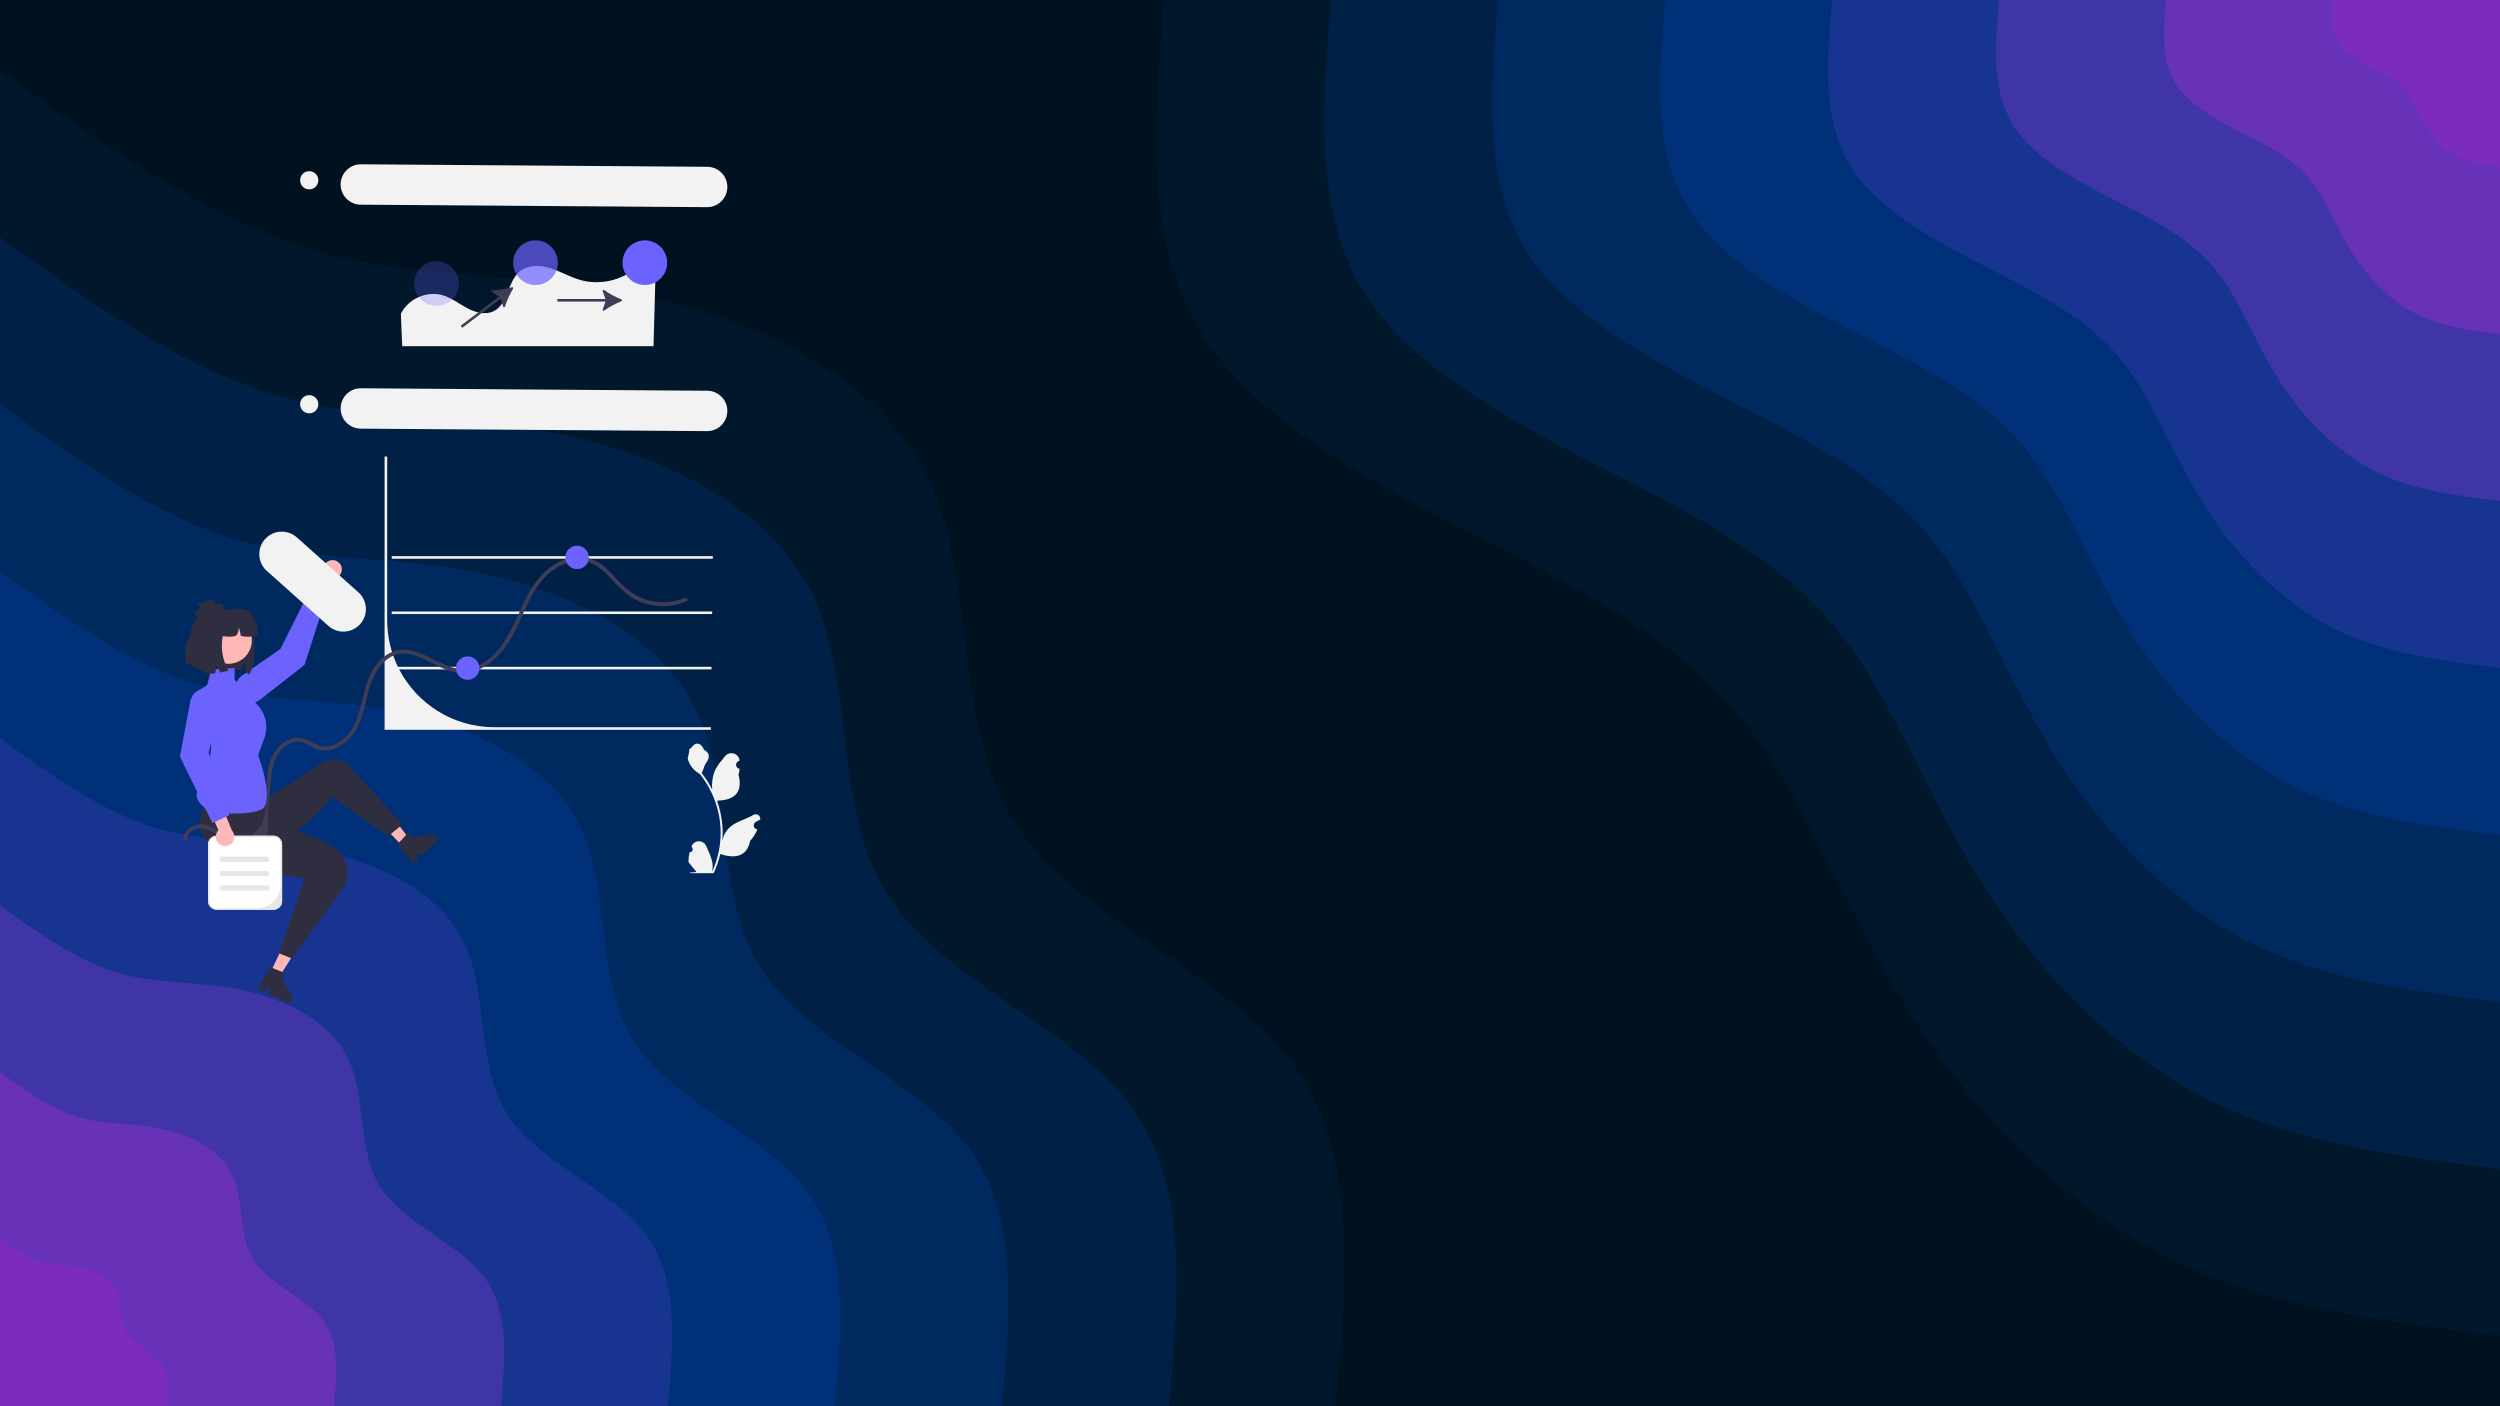 <svg width="1920" height="1080" xmlns="http://www.w3.org/2000/svg" version="1.1">
















 <rect width="100%" height="100%" fill="#808080" stroke="none"/>
















 <g>
  <title>Layer 1</title>
  <rect stroke="null" id="svg_1" fill="#001220" height="1128" width="1966" y="-42" x="-41"/>
  <g id="svg_2">
   <path id="svg_3" fill="#00172c" d="m1920,1026c-90,-11.1 -180,-22.1 -258.3,-62c-78.3,-39.9 -144.9,-108.6 -192.7,-182.8c-47.8,-74.2 -76.6,-153.9 -118.2,-212c-41.6,-58.1 -95.9,-94.6 -178.2,-137.7c-82.3,-43.1 -192.5,-92.9 -243.6,-166c-51.1,-73 -43.1,-169.2 -35,-265.5l1026,0l0,1026z"/>
   <path id="svg_4" fill="#002145" d="m1920,897.8c-78.7,-9.7 -157.5,-19.4 -226,-54.3c-68.5,-34.9 -126.8,-95.1 -168.6,-160c-41.8,-64.9 -67.1,-134.6 -103.5,-185.4c-36.4,-50.9 -83.9,-82.8 -155.9,-120.5c-72,-37.8 -168.4,-81.3 -213.2,-145.2c-44.7,-63.9 -37.6,-148.2 -30.5,-232.4l897.7,0l0,897.8z"/>
   <path id="svg_5" fill="#00295f" d="m1920,769.5c-67.5,-8.3 -135,-16.6 -193.7,-46.5c-58.8,-29.9 -108.7,-81.5 -144.5,-137.1c-35.9,-55.7 -57.5,-115.4 -88.7,-159c-31.2,-43.5 -71.9,-70.9 -133.6,-103.3c-61.7,-32.3 -144.5,-69.7 -182.8,-124.4c-38.3,-54.8 -32.3,-127 -26.2,-199.2l769.5,0l0,769.5z"/>
   <path id="svg_6" fill="#003078" d="m1920,641.3c-56.2,-7 -112.5,-13.9 -161.4,-38.8c-49,-24.9 -90.6,-67.9 -120.5,-114.3c-29.8,-46.4 -47.9,-96.1 -73.9,-132.4c-26,-36.3 -59.9,-59.1 -111.3,-86.1c-51.4,-27 -120.4,-58.1 -152.3,-103.7c-31.9,-45.7 -26.9,-105.8 -21.8,-166l641.2,0l0,641.3z"/>
   <path id="svg_7" fill="#163490" d="m1920,513c-45,-5.5 -90,-11.1 -129.2,-31c-39.1,-20 -72.4,-54.3 -96.3,-91.4c-23.9,-37.1 -38.3,-77 -59.1,-106c-20.8,-29 -47.9,-47.3 -89.1,-68.8c-41.1,-21.6 -96.3,-46.5 -121.8,-83c-25.6,-36.5 -21.5,-84.7 -17.5,-132.8l513,0l0,513z"/>
   <path id="svg_8" fill="#4035a6" d="m1920,384.8c-33.7,-4.2 -67.5,-8.3 -96.9,-23.3c-29.3,-15 -54.3,-40.7 -72.2,-68.6c-17.9,-27.8 -28.8,-57.7 -44.4,-79.4c-15.6,-21.8 -35.9,-35.5 -66.8,-51.7c-30.8,-16.2 -72.2,-34.8 -91.3,-62.2c-19.2,-27.4 -16.2,-63.5 -13.1,-99.6l384.7,0l0,384.8z"/>
   <path id="svg_9" fill="#6731b8" d="m1920,256.5c-22.5,-2.8 -45,-5.5 -64.6,-15.5c-19.6,-10 -36.2,-27.2 -48.1,-45.7c-12,-18.6 -19.2,-38.5 -29.6,-53c-10.4,-14.5 -24,-23.6 -44.5,-34.4c-20.6,-10.8 -48.2,-23.3 -61,-41.5c-12.7,-18.3 -10.7,-42.3 -8.7,-66.4l256.5,0l0,256.5z"/>
   <path id="svg_10" fill="#7b2cbf" d="m1920,128.3c-11.2,-1.4 -22.5,-2.8 -32.3,-7.8c-9.8,-5 -18.1,-13.6 -24.1,-22.9c-5.9,-9.2 -9.6,-19.2 -14.8,-26.4c-5.2,-7.3 -11.9,-11.9 -22.2,-17.3c-10.3,-5.4 -24.1,-11.6 -30.5,-20.7c-6.4,-9.1 -5.4,-21.2 -4.3,-33.2l128.2,0l0,128.3z"/>
  </g>
  <g id="svg_11">
   <path id="svg_12" fill="#00172c" d="m0,54c78.4,56.4 156.8,112.8 238.1,137.3c81.3,24.6 165.4,17.2 254.4,35.7c89,18.4 182.8,62.8 220.3,140.2c37.5,77.5 18.6,188.1 65.8,263.3c47.1,75.2 160.2,114.9 212.4,184c52.3,69 43.6,167.2 35,265.5l-1026,0l0,-1026z"/>
   <path id="svg_13" fill="#002145" d="m0,182.3c68.6,49.3 137.2,98.7 208.3,120.1c71.2,21.5 144.8,15 222.6,31.2c77.9,16.2 160,54.9 192.8,122.7c32.8,67.8 16.3,164.6 57.5,230.4c41.3,65.8 140.3,100.6 186,160.9c45.7,60.4 38.1,146.4 30.6,232.4l-897.8,0l0,-897.7z"/>
   <path id="svg_14" fill="#00295f" d="m0,310.5c58.8,42.3 117.6,84.6 178.6,103c60.9,18.4 124,12.9 190.8,26.7c66.7,13.9 137.1,47.1 165.2,105.2c28.1,58.1 14,141.1 49.3,197.5c35.4,56.4 120.2,86.2 159.4,137.9c39.2,51.8 32.7,125.5 26.2,199.2l-769.5,0l0,-769.5z"/>
   <path id="svg_15" fill="#003078" d="m0,438.8c49,35.2 98,70.5 148.8,85.8c50.8,15.3 103.4,10.7 159,22.3c55.6,11.5 114.2,39.2 137.7,87.6c23.4,48.4 11.6,117.6 41.1,164.6c29.5,47 100.2,71.8 132.8,114.9c32.6,43.2 27.2,104.6 21.9,166l-641.3,0l0,-641.2z"/>
   <path id="svg_16" fill="#163490" d="m0,567c39.2,28.2 78.4,56.4 119.1,68.7c40.6,12.2 82.7,8.5 127.1,17.8c44.5,9.2 91.4,31.4 110.2,70.1c18.7,38.8 9.3,94.1 32.9,131.6c23.5,37.6 80.1,57.5 106.2,92c26.1,34.5 21.8,83.7 17.5,132.8l-513,0l0,-513z"/>
   <path id="svg_17" fill="#4035a6" d="m0,695.3c29.4,21.1 58.8,42.3 89.3,51.5c30.5,9.2 62,6.4 95.4,13.3c33.4,6.9 68.5,23.6 82.6,52.6c14,29.1 7,70.5 24.7,98.7c17.6,28.2 60.1,43.1 79.6,69c19.6,25.9 16.4,62.7 13.2,99.6l-384.8,0l0,-384.7z"/>
   <path id="svg_18" fill="#6731b8" d="m0,823.5c19.6,14.1 39.2,28.2 59.5,34.3c20.3,6.2 41.4,4.3 63.6,8.9c22.3,4.7 45.7,15.7 55.1,35.1c9.4,19.4 4.7,47 16.4,65.8c11.8,18.8 40.1,28.8 53.2,46c13,17.3 10.9,41.8 8.7,66.4l-256.5,0l0,-256.5z"/>
   <path id="svg_19" fill="#7b2cbf" d="m0,951.8c9.8,7 19.6,14.1 29.8,17.1c10.1,3.1 20.6,2.2 31.8,4.5c11.1,2.3 22.8,7.8 27.5,17.5c4.7,9.7 2.3,23.5 8.2,32.9c5.9,9.4 20.1,14.4 26.6,23c6.5,8.6 5.4,20.9 4.4,33.2l-128.3,0l0,-128.2z"/>
  </g>
  <g>
   <polygon fill="#f2f2f2" points="546.471,512.098 546.441,514.098 300.841,514.098 300.841,512.098 546.471,512.098 "/>
   <polygon fill="#f2f2f2" points="546.961,469.598 546.941,471.598 300.841,471.598 300.841,469.598 546.961,469.598 "/>
   <polygon fill="#f2f2f2" points="547.461,427.098 547.441,429.098 300.841,429.098 300.841,427.098 547.461,427.098 "/>
   <path fill="#f2f2f2" d="m545.921,558.498l-0.02,2l-250.54,0l0,-209.9l2,0.02l0,125.61c0,12.86 2.95,25.03 8.21,35.87c0.33,0.67 0.66,1.34 1.01,2c13.7,26.38 41.28,44.4 73.06,44.4l166.28,0l0,-0z"/>
   <path fill="#ffb6b6" d="m262.457,436.258c0.686,4.305 -2.824,8.318 -7.181,8.194l-14.461,32.593l-9.999,-1.783l17.459,-38.586c0.285,-3.213 2.727,-5.936 6.058,-6.432c3.904,-0.582 7.541,2.11 8.124,6.015z"/>
   <path fill="#6c63ff" d="m184.19,536.393l0,0c4.127,4.269 10.813,4.728 15.484,1.063l34.215,-26.84l16.952,-52.716l-12.325,-5.701l-23.156,46.182l-29.447,20.436c-5.87,4.074 -6.691,12.438 -1.724,17.576l0,-0z"/>
   <path fill="#2f2e41" d="m191.631,518.088c-0.89,-0.61 -1.84,-1.15 -2.82,-1.61c0.02,-0.26 0.03,-0.53 0.03,-0.79c0.05,-2.63 -0.47,-5.26 -1.53,-7.67c0.14,2.12 -0.51,4.28 -1.79,5.97c-0.22,0.3 -0.46,0.58 -0.72,0.85c-0.07,0.07 -0.14,0.14 -0.21,0.2c-1.41,-0.32 -2.87,-0.47 -4.32,-0.45c-1.61,0.03 -3.21,0.25 -4.8,0.56c-1.99,0.38 -3.97,0.91 -5.95,1.35c-0.12,0.03 -0.23,0.05 -0.35,0.08c-0.91,-2.47 -2.34,-4.73 -4.2,-6.59c0.89,1.92 1.07,4.17 0.49,6.21c-0.1,0.36 -0.22,0.71 -0.37,1.05c-2.16,0.22 -4.32,0.16 -6.39,-0.44c-0.88,-0.25 -1.71,-0.59 -2.52,-0.99c-2.86,-1.4 -5.44,-3.48 -8.39,-4.73c-1.59,-0.68 -3.27,-1.1 -4.99,-1.27c-1.44,-8.25 -1.04,-15.57 3.38,-20.86c0,-12.07 9.79,-21.86 21.86,-21.86l10.02,3.48l10.12,3.52c4.76,12.7 12.33,23.88 3.45,43.99z"/>
   <g>
    <polygon fill="#ffb6b6" points="207.763,746.734 214.617,749.984 230.696,724.505 220.58,719.707 207.763,746.734 "/>
    <path fill="#2f2e41" d="m224.242,765.038l-7.319,-12.678l2.326,-4.905l-2.421,-0.979l-7.51,-3.021l-1.839,-0.745l-9.66,16.638l5.144,2.435l3.218,-4.418l0.042,5.968l13.627,6.464c1.694,0.802 3.718,0.075 4.518,-1.612c0.477,-1.006 0.43,-2.181 -0.126,-3.147z"/>
   </g>
   <g>
    <polygon fill="#ffb6b6" points="308.984,649.692 314.451,644.433 296.317,620.373 288.248,628.134 308.984,649.692 "/>
    <path fill="#2f2e41" d="m331.937,640.764l-14.449,2.355l-3.763,-3.912l-1.773,1.917l-5.485,5.954l-1.348,1.456l12.139,14.926l4.099,-3.948l-2.992,-4.574l5.596,2.074l10.871,-10.455c1.35,-1.3 1.387,-3.451 0.092,-4.796c-0.772,-0.803 -1.888,-1.175 -2.988,-0.996l-0,0z"/>
   </g>
   <path fill="#2f2e41" d="m193.181,606.098l-27,-6l0.181,8.215s-28.181,21.785 -2.181,42.785s70,23 70,23l-20,58l10,4l39.373,-53.768c5.302,-9.64 3.803,-21.786 -4.095,-29.445c-1.528,-1.481 -3.278,-2.787 -5.278,-3.787c-12,-6 -44,-18 -44,-18l-16,-16l-1,-9z"/>
   <path fill="#2f2e41" d="m192.181,621.098l55.456,-35.29c6.223,-3.96 14.327,-3.258 19.776,1.714l41.768,45.577l-11,9l-43,-30s-25,28 -32,28s-31,-19 -31,-19l-0,0z"/>
   <path fill="#6c63ff" d="m162.181,623.948s-17.032,-9.654 -9.016,-17.827c8.016,-8.173 9.016,-34.016 9.016,-34.016l-13,-39.157l10,-7l3,-11.85l18,-1l0,8.85l18.031,19.963c6.128,6.784 7.978,16.411 4.803,24.983l-4.835,13.053s14,37 2,42s-38,2 -38,2z"/>
   <path isolation="isolate" fill="#f2f2f2" d="m252.258,480.721l-47.297,-42.208c-7.144,-6.335 -7.8,-17.262 -1.465,-24.406c6.335,-7.144 17.262,-7.8 24.406,-1.465l0.081,0.073l47.297,42.208c7.104,6.38 7.691,17.311 1.311,24.415c-6.351,7.072 -17.221,7.69 -24.333,1.384l-0,0z"/>
   <circle fill="#ffb6b6" r="17.979" cy="491.807" cx="175.426"/>
   <path fill="#2f2e41" d="m184.791,488.098c-0.13,-2.09 -0.64,-4.16 -1.48,-6.08c0.14,2.12 -0.51,4.28 -1.79,5.97c-0.03,0.04 -0.06,0.07 -0.08,0.11c-3.305,1.605 -8.877,0.697 -14.26,0l0,-20l11,0c10.8,-3.64 19.69,4.28 20,20c-5.181,0.938 -10.038,1.452 -13.39,0z"/>
   <path fill="#2f2e41" d="m175.471,515.148c-1.99,0.38 -3.97,0.91 -5.95,1.35c-0.12,0.03 -0.23,0.05 -0.35,0.08c-0.91,-2.47 -2.34,-4.73 -4.2,-6.59c0.89,1.92 1.07,4.17 0.49,6.21c-0.1,0.36 -0.22,0.71 -0.37,1.05c-2.16,0.22 -4.32,0.16 -6.39,-0.44c-0.88,-0.25 -1.71,-0.59 -2.52,-0.99l0,-42.72l21,0c-8.15,13.88 -9.31,27.88 -1.71,42.05l0,-0z"/>
   <path fill="#2f2e41" d="m171.504,465.151c-0.384,-1.202 -1.847,-1.774 -3.093,-1.581s-2.32,0.954 -3.342,1.693c0.996,-1.084 0.489,-2.995 -0.73,-3.821c-1.219,-0.825 -2.848,-0.768 -4.254,-0.336s-2.688,1.196 -4.062,1.723s-2.94,0.807 -4.301,0.247c0.53,1.666 1.554,3.172 2.909,4.277c-1.603,-0.28 -3.341,0.551 -4.128,1.975c-0.788,1.424 -0.568,3.338 0.521,4.547c1.251,1.388 3.366,1.713 5.183,1.277c1.817,-0.436 3.407,-1.507 4.938,-2.576c1.532,-1.07 3.087,-2.177 4.879,-2.704l-5.891,3.706c3.009,-1.254 5.928,-2.722 8.728,-4.391c0.749,-0.446 1.504,-0.92 2.051,-1.598c0.547,-0.678 0.858,-1.608 0.593,-2.438l0,-0z"/>
   <path fill="#3f3d56" d="m143.739,644.791c-0.136,-4.441 3.839,-7.591 7.902,-8.405c5.163,-1.035 10.433,1.627 14.808,4.046c7.817,4.323 16.887,0.036 25.24,5.285c12.33,7.747 14.877,-3.857 14.1,-17.558c-0.573,-10.104 1.875,-20.028 2.396,-29.968c0.502,-9.572 3.109,-19.298 11.224,-25.245c3.407,-2.496 7.651,-3.974 11.881,-3.098c4.518,0.936 8.128,4.183 12.481,5.596c8.102,2.631 16.623,-0.919 22.698,-6.332c7.067,-6.296 10.517,-15.151 12.946,-24.082c2.518,-9.26 4.056,-18.955 8.672,-27.486c3.939,-7.279 10.128,-13.998 18.656,-15.386c8.357,-1.36 16.363,2.736 23.576,6.405c7.423,3.776 15.097,7.867 23.601,8.219c18.225,0.754 32.303,-14.751 40.201,-29.494c9.015,-16.828 14.242,-37.247 30.258,-49.143c6.884,-5.113 15.619,-8.683 24.316,-7.251c8.79,1.448 15.212,7.824 21.049,14.055c5.979,6.383 11.916,12.671 20.018,16.347c7.95,3.608 16.833,4.959 25.493,3.816c4.183,-0.552 8.184,-1.698 12.054,-3.369c1.768,-0.764 0.241,-3.349 -1.514,-2.59c-8.487,3.666 -18.147,4.301 -27.101,2.095c-8.996,-2.217 -16.165,-7.249 -22.517,-13.836c-5.816,-6.031 -11.284,-12.898 -18.891,-16.773c-7.696,-3.92 -16.519,-3.821 -24.462,-0.657c-8.053,3.207 -15.03,8.88 -20.32,15.701c-6.146,7.923 -10.232,17.21 -14.34,26.286c-7.425,16.406 -16.944,35.779 -35.94,40.878c-17.986,4.828 -31.294,-11.088 -48.072,-13.614c-8.248,-1.242 -16.054,1.614 -21.895,7.505c-6.047,6.099 -9.542,14.166 -11.852,22.315c-2.829,9.985 -4.286,20.68 -9.482,29.822c-4.107,7.227 -11.714,13.929 -20.359,14.43c-4.952,0.287 -8.744,-1.998 -12.976,-4.205c-3.816,-1.99 -7.8,-3.015 -12.088,-2.178c-8.032,1.568 -14.273,8.665 -17.34,15.901c-7.566,17.848 2.853,40.784 -11.959,56.046c-2.707,2.789 -6.179,4.887 -10.1,5.314c-5.252,0.572 -10.163,-1.873 -14.616,-4.353c-7.691,-4.284 -17.428,-10.013 -25.857,-4.067c-2.991,2.11 -5.004,5.295 -4.89,9.027c0.059,1.926 3.059,1.934 3,0l0,0l0,0z"/>
   <circle fill="#6c63ff" r="9" cy="428.098" cx="443.181"/>
   <circle fill="#6c63ff" r="9" cy="513.098" cx="359.181"/>
   <g>
    <path fill="#f2f2f2" d="m307.863,241.005c5.519,-11.454 19.838,-17.833 32.045,-14.276c6.876,2.004 12.644,6.608 18.967,9.973c6.323,3.365 14.167,5.454 20.527,2.161c10.932,-5.661 10.266,-22.562 19.775,-30.382c6.329,-5.205 15.616,-4.961 23.439,-2.521c7.823,2.44 14.976,6.748 22.85,9.019c14.652,4.226 31.312,0.672 42.964,-9.164c0.117,-0.098 0.231,-0.197 0.345,-0.297c5.769,-5.082 14.808,-0.894 14.597,6.791l-1.475,53.594l-193,0l-1.032,-24.896z"/>
    <path fill="#3f3d56" d="m477.245,231.348c0.636,-0.258 0.636,-1.149 -0,-1.407c-4.437,-1.8 -9.406,-4.362 -13.203,-7.149c-0.608,-0.446 -1.42,0.169 -1.164,0.878l2.161,5.974l-36.984,0l0,2l36.984,0l-2.162,5.977c-0.257,0.709 0.556,1.324 1.164,0.878c3.797,-2.787 8.766,-5.35 13.204,-7.151l-0,0z"/>
    <path fill="#3f3d56" d="m394.039,221.715c0.35,-0.59 -0.19,-1.3 -0.852,-1.12c-4.621,1.254 -10.127,2.223 -14.837,2.304c-0.754,0.013 -1.028,0.994 -0.395,1.404l5.338,3.446l-29.435,22.392l1.211,1.592l29.435,-22.392l1.898,6.065c0.225,0.72 1.244,0.717 1.458,-0.006c1.335,-4.517 3.738,-9.566 6.179,-13.685l0,-0z"/>
    <circle fill="#6c63ff" r="17.143" cy="201.736" cx="495.246"/>
    <circle opacity="0.7" fill="#6c63ff" r="17.143" cy="201.736" cx="411.246"/>
    <circle opacity="0.25" fill="#6c63ff" r="17.143" cy="217.736" cx="335.246"/>
   </g>
   <g>
    <path fill="#f2f2f2" d="m543.207,300.095l-265.993,-1.906c-8.55,-0.061 -15.549,6.839 -15.611,15.389c-0.061,8.55 6.839,15.549 15.389,15.611l265.993,1.906c8.55,0.061 15.549,-6.839 15.611,-15.389c0.061,-8.55 -6.839,-15.549 -15.389,-15.611z"/>
    <circle fill="#f2f2f2" r="7" cy="310.452" cx="237.477"/>
   </g>
   <g>
    <path fill="#f2f2f2" d="m543.207,128.095l-265.993,-1.906c-8.55,-0.061 -15.549,6.839 -15.611,15.389c-0.061,8.55 6.839,15.549 15.389,15.611l265.993,1.906c8.55,0.061 15.549,-6.839 15.611,-15.389c0.061,-8.55 -6.839,-15.549 -15.389,-15.611z"/>
    <circle fill="#f2f2f2" r="7" cy="138.452" cx="237.477"/>
   </g>
   <g>
    <path fill="#fff" d="m210.015,698.672l-43.565,0c-3.662,0 -6.641,-2.979 -6.641,-6.641l0,-43.565c0,-3.662 2.979,-6.641 6.641,-6.641l43.565,0c3.662,0 6.641,2.979 6.641,6.641l0,43.565c0,3.662 -2.979,6.641 -6.641,6.641z"/>
    <path fill="#e6e6e6" d="m210.015,698.672l-43.565,0c-3.662,0 -6.641,-2.979 -6.641,-6.641l0,-43.565c0,-3.662 2.979,-6.641 6.641,-6.641l43.565,0c3.662,0 6.641,2.979 6.641,6.641l0,43.565c0,3.662 -2.979,6.641 -6.641,6.641zm-43.565,-55.784c-3.081,0 -5.578,2.498 -5.578,5.578l0,43.565c0,3.081 2.498,5.578 5.578,5.578l31.047,0c9.994,0 18.096,-8.102 18.096,-18.096l0,-31.047c0,-3.081 -2.498,-5.578 -5.578,-5.578l-43.565,0z"/>
   </g>
   <path fill="#f2f2f2" d="m529.646,654.505c2.066,0.129 3.208,-2.437 1.645,-3.933l-0.155,-0.618c0.02,-0.05 0.041,-0.099 0.062,-0.148c2.089,-4.982 9.17,-4.947 11.241,0.042c1.839,4.428 4.179,8.864 4.756,13.546c0.258,2.067 0.142,4.172 -0.316,6.2c4.308,-9.411 6.575,-19.687 6.575,-30.021c0,-2.597 -0.142,-5.193 -0.433,-7.783c-0.239,-2.119 -0.568,-4.224 -0.995,-6.31c-2.306,-11.277 -7.299,-22.018 -14.5,-30.99c-3.462,-1.892 -6.349,-4.851 -8.093,-8.397c-0.626,-1.279 -1.117,-2.655 -1.35,-4.056c0.394,0.052 1.486,-5.949 1.188,-6.317c0.549,-0.833 1.532,-1.247 2.131,-2.06c2.982,-4.043 7.091,-3.337 9.236,2.157c4.582,2.313 4.627,6.148 1.815,9.837c-1.789,2.347 -2.035,5.522 -3.604,8.035c0.162,0.207 0.329,0.407 0.491,0.614c2.961,3.798 5.522,7.88 7.681,12.169c-0.61,-4.766 0.291,-10.508 1.826,-14.21c1.748,-4.217 5.025,-7.769 7.91,-11.415c3.466,-4.379 10.573,-2.468 11.184,3.083c0.006,0.054 0.012,0.107 0.017,0.161c-0.429,0.242 -0.848,0.499 -1.259,0.77c-2.339,1.547 -1.531,5.174 1.241,5.602l0.063,0.01c-0.155,1.544 -0.42,3.074 -0.807,4.579c3.702,14.316 -4.29,19.53 -15.701,19.764c-0.252,0.129 -0.497,0.258 -0.749,0.381c1.156,3.255 2.08,6.594 2.764,9.979c0.614,2.99 1.04,6.013 1.279,9.049c0.297,3.83 0.271,7.68 -0.052,11.503l0.019,-0.136c0.82,-4.211 3.107,-8.145 6.427,-10.87c4.946,-4.063 11.933,-5.559 17.268,-8.824c2.568,-1.572 5.859,0.459 5.411,3.437l-0.022,0.143c-0.794,0.323 -1.569,0.698 -2.319,1.117c-0.429,0.242 -0.848,0.499 -1.259,0.77c-2.339,1.547 -1.531,5.174 1.241,5.602l0.063,0.01c0.045,0.006 0.084,0.013 0.129,0.019c-1.363,3.236 -3.262,6.239 -5.639,8.829c-2.315,12.497 -12.256,13.683 -22.89,10.044l-0.006,0c-1.163,5.064 -2.861,10.011 -5.044,14.726l-18.02,0c-0.065,-0.2 -0.123,-0.407 -0.181,-0.607c1.666,0.103 3.346,0.006 4.986,-0.297c-1.337,-1.641 -2.674,-3.294 -4.011,-4.935c-0.032,-0.032 -0.058,-0.065 -0.084,-0.097c-0.678,-0.84 -1.363,-1.673 -2.041,-2.512l-0,-0.001c-0.042,-2.578 0.267,-5.147 0.879,-7.64l0.001,-0l0,-0z"/>
   <path fill="#ffb6b6" d="m168.787,648.564c-3.606,-2.449 -4.127,-7.754 -1.053,-10.844l-13.846,-32.859l8.147,-6.064l16.159,39.148c2.146,2.408 2.458,6.052 0.538,8.82c-2.249,3.244 -6.703,4.05 -9.947,1.8l-0,0z"/>
   <path fill="#6c63ff" d="m158.594,528.966l-0,0c-5.917,-0.493 -11.249,3.566 -12.35,9.4l-8.063,42.732l25,51l13,-6l-16,-48l8.693,-34.773c1.733,-6.932 -3.159,-13.766 -10.28,-14.359l0,0z"/>
   <path fill="#e6e6e6" d="m170.156,657.941c-0.827,0 -1.5,0.673 -1.5,1.5l0,1c0,0.827 0.673,1.5 1.5,1.5l35,0c0.827,0 1.5,-0.673 1.5,-1.5l0,-1c0,-0.827 -0.673,-1.5 -1.5,-1.5l-35,0z"/>
   <path fill="#e6e6e6" d="m170.156,668.941c-0.827,0 -1.5,0.673 -1.5,1.5l0,1c0,0.827 0.673,1.5 1.5,1.5l35,0c0.827,0 1.5,-0.673 1.5,-1.5l0,-1c0,-0.827 -0.673,-1.5 -1.5,-1.5l-35,0z"/>
   <path fill="#e6e6e6" d="m170.156,679.941c-0.827,0 -1.5,0.673 -1.5,1.5l0,1c0,0.827 0.673,1.5 1.5,1.5l35,0c0.827,0 1.5,-0.673 1.5,-1.5l0,-1c0,-0.827 -0.673,-1.5 -1.5,-1.5l-35,0z"/>
  </g>
 </g>
</svg>